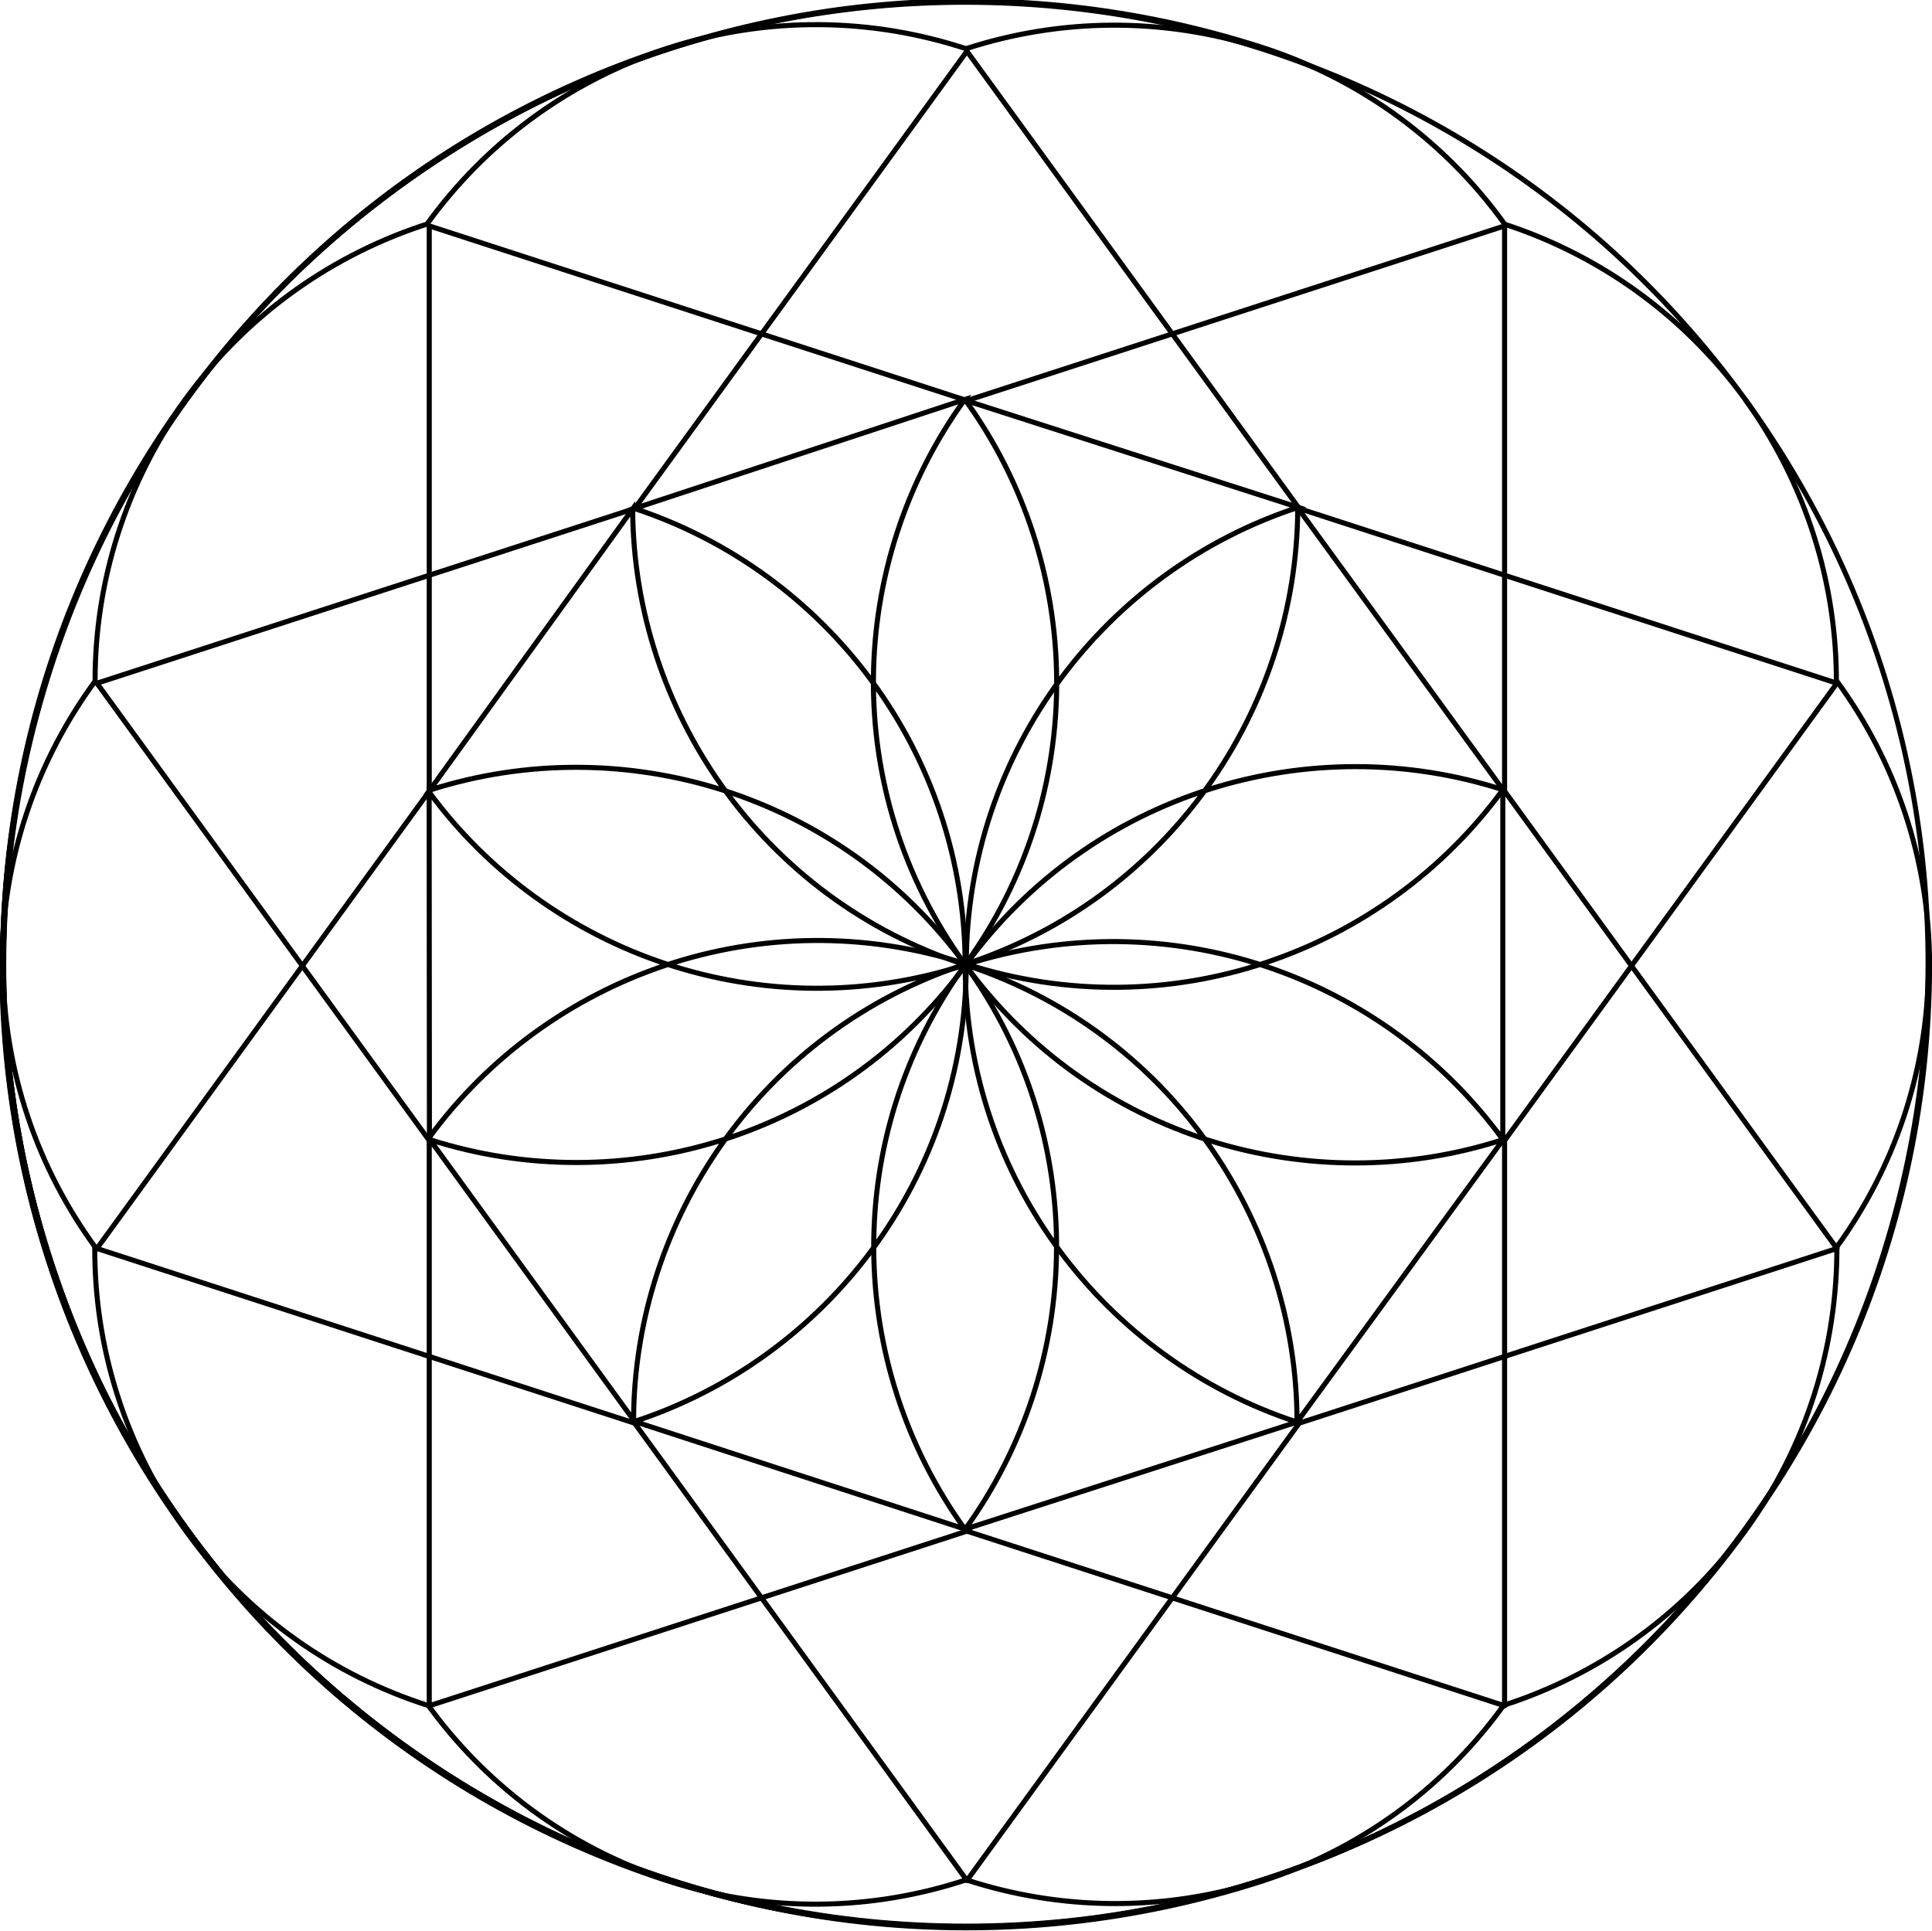 <?xml version="1.0" encoding="UTF-8" standalone="no"?>
<!-- 
Creator: http://commons.wikimedia.org/wiki/User:ParaDox 2006-07-24 09'30
Resource: http://commons.wikimedia.org/wiki/Image:A_Yin-Yang-Yuan_Symbol_-_Triality-One.svg
-->

<svg
   version="1.0"
   width="190.785"
   height="190.713"
   viewBox="0 0 280.525 396.591"
   id="svg2"
   xml:space="preserve"
   sodipodi:version="0.32"
   inkscape:version="1.4 (e7c3feb1, 2024-10-09)"
   sodipodi:docname="deidecSart.svg"
   inkscape:export-filename="deidecSart.png"
   inkscape:export-xdpi="300"
   inkscape:export-ydpi="300"
   xmlns:inkscape="http://www.inkscape.org/namespaces/inkscape"
   xmlns:sodipodi="http://sodipodi.sourceforge.net/DTD/sodipodi-0.dtd"
   xmlns:xlink="http://www.w3.org/1999/xlink"
   xmlns="http://www.w3.org/2000/svg"
   xmlns:svg="http://www.w3.org/2000/svg"
   xmlns:rdf="http://www.w3.org/1999/02/22-rdf-syntax-ns#"
   xmlns:cc="http://creativecommons.org/ns#"
   xmlns:dc="http://purl.org/dc/elements/1.1/"><sodipodi:namedview
   inkscape:window-height="896"
   inkscape:window-width="1472"
   inkscape:pageshadow="2"
   inkscape:pageopacity="0.0"
   guidetolerance="10.0"
   gridtolerance="10.0"
   objecttolerance="10.0"
   borderopacity="1.0"
   bordercolor="#666666"
   pagecolor="#ffffff"
   id="base"
   inkscape:zoom="256"
   inkscape:cx="148.73047"
   inkscape:cy="112.30273"
   inkscape:window-x="0"
   inkscape:window-y="32"
   inkscape:current-layer="g1"
   inkscape:showpageshadow="2"
   inkscape:pagecheckerboard="0"
   inkscape:deskcolor="#d1d1d1"
   inkscape:window-maximized="0"
   showgrid="false" />
 <defs
   id="defs4"><linearGradient
   x1="227.648"
   y1="836.41"
   x2="569.921"
   y2="287.246"
   id="id0"
   gradientUnits="userSpaceOnUse">
   <stop
   style="stop-color:blue;stop-opacity:1"
   offset="0"
   id="stop9" />
   <stop
   style="stop-color:#ff0000;stop-opacity:1;"
   offset="1"
   id="stop11" />
   
  </linearGradient><linearGradient
   x1="245.552"
   y1="785.561"
   x2="546.287"
   y2="338.094"
   id="linearGradient4679"
   xlink:href="#id0"
   gradientUnits="userSpaceOnUse"
   gradientTransform="matrix(1.831,-0.595,0.595,1.831,-663.817,-230.304)" />
   
   
   
  
   
   
   
  </defs>
 
<g
   id="g1"
   inkscape:label="deidec"><g
     id="g694"
     transform="matrix(1.173,1.614,1.614,-1.173,-509.908,726.394)"
     style="display:inline;stroke:#000000;stroke-width:0.521;stroke-dasharray:none;stroke-opacity:1;fill:none"
     inkscape:transform-center-x="0.059863051"
     inkscape:transform-center-y="302.08812"
     inkscape:label="kwiatek"><path
       fill="#ffffff"
       d="m -22.523,518.34 c 54.672,-0.119 98.929,-44.472 98.929,-99.144 0,-54.672 -44.257,-99.025 -98.929,-99.144 -10.953,0.004 -21.075,3.56 -29.277,9.578 m -17.785,55.558 c 6.525,19.748 25.128,34.001 47.063,34.008 21.952,0.068 40.535,14.398 46.988,34.2 l 11.049,-34.256 c -16.898,12.266 -40.427,12.914 -58.241,-0.015 -17.757,-12.817 -41.144,-12.181 -57.995,-0.039 z"
       id="path683"
       style="display:inline;fill:none;stroke:#000000;stroke-width:0.521;stroke-dasharray:none;stroke-opacity:1"
       sodipodi:nodetypes="csccccccccc" /><path
       fill="#ffffff"
       d="m 35.718,499.333 c 44.161,-32.231 53.896,-94.128 21.76,-138.359 -32.136,-44.231 -94.011,-54.1 -138.312,-22.06 -8.92,6.484 -15.043,15.386 -18.123,25.154 m 18.307,55.193 c 16.89,12.158 40.333,12.758 58.091,-0.138 17.783,-12.836 41.212,-12.18 58.069,0.014 L 24.351,385.036 c -6.48,19.826 -25.122,34.152 -47.112,34.159 -21.937,0.068 -40.509,14.378 -46.975,34.158 z m 134.239,55.422 c -3.107,9.559 -9.142,18.265 -17.873,24.65"
       id="path684"
       style="display:inline;fill:none;stroke:#000000;stroke-width:0.521;stroke-dasharray:none;stroke-opacity:1"
       sodipodi:nodetypes="csccccccccccc" /><path
       fill="#ffffff"
       d="M 71.665,449.763 C 88.446,397.73 59.94,341.934 7.944,325.039 -44.052,308.145 -99.91,336.53 -116.918,388.488 c -3.396,10.466 -3.123,21.243 0.109,30.938 m 188.424,-0.173 c 3.124,9.576 3.368,20.19 0.05,30.51"
       id="path685"
       style="display:inline;fill:none;stroke:#000000;stroke-width:0.521;stroke-dasharray:none;stroke-opacity:1"
       sodipodi:nodetypes="cscccc" /><path
       fill="#ffffff"
       d="M 71.599,388.562 C 54.592,336.602 -1.267,308.216 -53.264,325.111 c -51.996,16.895 -80.503,72.692 -63.721,124.725 3.386,10.412 9.892,18.937 18.145,24.879 m 58.271,-0.19 c 16.818,-12.298 24.658,-34.431 17.876,-55.326 -6.704,-20.853 1.132,-42.904 17.895,-55.176 l -35.669,0.014 c 16.749,12.275 24.577,34.317 17.875,55.163 -6.787,20.912 1.072,43.063 17.918,55.354 z M 53.615,363.9 c 8.161,5.911 14.601,14.358 17.984,24.662"
       id="path686"
       style="display:inline;fill:none;stroke:#000000;stroke-width:0.521;stroke-dasharray:none;stroke-opacity:1"
       sodipodi:nodetypes="csccccccccccc" /><path
       fill="#ffffff"
       d="M 35.546,339.046 C -8.755,307.007 -70.629,316.877 -102.764,361.107 c -32.135,44.23 -22.401,106.126 21.759,138.358 8.868,6.437 19.152,9.508 29.33,9.457 M 6.401,329.666 c 10.11,-0.035 20.322,3.012 29.145,9.38"
       id="path687"
       style="display:inline;fill:none;stroke:#000000;stroke-width:0.521;stroke-dasharray:none;stroke-opacity:1"
       sodipodi:nodetypes="cscccc" /><path
       fill="#ffffff"
       d="M -22.761,518.34 C -77.433,518.221 -121.69,473.867 -121.69,419.195 c 0,-54.672 44.257,-99.025 98.929,-99.144 10.976,0.004 21.117,3.574 29.329,9.616 M -51.738,508.862 c 8.16,5.932 18.208,9.444 29.096,9.477 11.02,-0.034 21.091,-3.585 29.258,-9.576"
       id="path689"
       style="display:inline;fill:none;stroke:#000000;stroke-width:0.521;stroke-dasharray:none;stroke-opacity:1"
       sodipodi:nodetypes="csccccc" /><path
       fill="#ffffff"
       d="m -81.002,499.333 c -44.16,-32.232 -53.895,-94.128 -21.759,-138.358 32.135,-44.23 94.01,-54.099 138.31,-22.061 8.885,6.462 14.993,15.323 18.082,25.048 M -98.865,474.713 c 3.11,9.548 9.141,18.242 17.863,24.621"
       id="path690"
       style="display:inline;fill:none;stroke:#000000;stroke-width:0.521;stroke-dasharray:none;stroke-opacity:1"
       sodipodi:nodetypes="cscccc" /><path
       fill="#ffffff"
       d="m -116.949,449.763 c -16.781,-52.033 11.725,-107.829 63.721,-124.724 51.996,-16.894 107.855,11.49 124.862,63.449 3.395,10.462 3.124,21.233 -0.103,30.925 m -47.1,33.961 c -20.874,-0.018 -40.224,-13.342 -47.089,-34.249 -6.822,-20.775 -26.067,-33.998 -46.801,-34.119 l 28.761,-20.867 c -6.325,19.772 0.299,42.195 17.968,55.116 17.771,12.924 24.433,35.446 18.045,55.283 z M -116.909,419.283 c -3.115,9.569 -3.355,20.171 -0.041,30.48"
       id="path691"
       style="display:inline;fill:none;stroke:#000000;stroke-width:0.521;stroke-dasharray:none;stroke-opacity:1"
       sodipodi:nodetypes="cscccsccccccc" /><path
       fill="#ffffff"
       d="m -116.883,388.562 c 17.007,-51.96 72.866,-80.346 124.863,-63.451 51.997,16.895 80.503,72.693 63.721,124.726 -3.39,10.422 -9.906,18.954 -18.172,24.896 M -98.941,363.931 c -8.142,5.91 -14.565,14.345 -17.942,24.631"
       id="path692"
       style="display:inline;fill:none;stroke:#000000;stroke-width:0.521;stroke-dasharray:none;stroke-opacity:1"
       sodipodi:nodetypes="cscccc" /><path
       fill="#ffffff"
       d="m -80.83,339.046 c 44.3,-32.039 106.175,-22.17 138.311,22.061 32.135,44.23 22.401,106.127 -21.759,138.358 -8.843,6.419 -19.094,9.491 -29.244,9.458 M -40.581,474.595 c -6.419,-19.851 0.239,-42.404 18.027,-55.34 17.706,-12.949 24.321,-35.44 17.927,-55.242 l 28.942,20.993 c -20.787,0.062 -40.104,13.299 -46.941,34.12 -6.797,20.889 -26.15,34.184 -46.983,34.246 z M -51.655,329.666 c -10.12,-0.041 -20.344,3.006 -29.175,9.38"
       id="path693"
       style="display:inline;fill:none;stroke:#000000;stroke-width:0.521;stroke-dasharray:none;stroke-opacity:1"
       inkscape:label="path693"
       sodipodi:nodetypes="csccccccccccc" /></g><g
     id="g703"
     inkscape:label="star"
     transform="matrix(0.994,0,0,0.994,0.897,1.268)"
     style="stroke-width:1.047;stroke-dasharray:none;fill:none;stroke:#000000;stroke-opacity:1"><path
       style="display:inline;fill:none;fill-opacity:1;stroke:#000000;stroke-width:1.033;stroke-linecap:round;stroke-dasharray:none;stroke-opacity:1"
       d="m 405.167,267.525 -10e-5,115.444 m -5e-5,70.435 -4e-5,44.25 -6e-5,71.179"
       id="path7"
       inkscape:transform-center-x="110.88988"
       inkscape:transform-center-y="-0.039736546"
       transform="matrix(-1.014,0,0,1.014,440.158,-225.595)"
       sodipodi:nodetypes="ccccc" /><use
       x="0"
       y="0"
       xlink:href="#path7"
       inkscape:transform-center-x="89.688443"
       inkscape:transform-center-y="-65.211586"
       id="use695"
       transform="rotate(36,140.396,198.285)"
       style="stroke-width:1.047;stroke-dasharray:none;fill:none;stroke:#000000;stroke-opacity:1" /><use
       x="0"
       y="0"
       xlink:href="#use695"
       inkscape:transform-center-x="34.229068"
       inkscape:transform-center-y="-105.47483"
       id="use696"
       transform="rotate(36,140.396,198.285)"
       style="stroke-width:1.047;stroke-dasharray:none;fill:none;stroke:#000000;stroke-opacity:1" /><use
       x="0"
       y="0"
       xlink:href="#use696"
       inkscape:transform-center-x="-34.304655"
       inkscape:transform-center-y="-105.45027"
       id="use697"
       transform="rotate(36,140.396,198.285)"
       style="stroke-width:1.047;stroke-dasharray:none;fill:none;stroke:#000000;stroke-opacity:1" /><use
       x="0"
       y="0"
       xlink:href="#use697"
       inkscape:transform-center-x="-89.735161"
       inkscape:transform-center-y="-65.147293"
       id="use698"
       transform="rotate(36,140.396,198.285)"
       style="stroke-width:1.047;stroke-dasharray:none;fill:none;stroke:#000000;stroke-opacity:1" /><use
       x="0"
       y="0"
       xlink:href="#use698"
       inkscape:transform-center-x="-110.88989"
       inkscape:transform-center-y="0.03973423"
       id="use699"
       transform="rotate(36,140.396,198.285)"
       style="stroke-width:1.047;stroke-dasharray:none;fill:none;stroke:#000000;stroke-opacity:1" /><use
       x="0"
       y="0"
       xlink:href="#use699"
       inkscape:transform-center-x="-89.688447"
       inkscape:transform-center-y="65.211589"
       id="use700"
       transform="rotate(36,140.396,198.285)"
       style="stroke-width:1.047;stroke-dasharray:none;fill:none;stroke:#000000;stroke-opacity:1" /><use
       x="0"
       y="0"
       xlink:href="#use700"
       inkscape:transform-center-x="-34.229065"
       inkscape:transform-center-y="105.47483"
       id="use701"
       transform="rotate(36,140.396,198.285)"
       style="stroke-width:1.047;stroke-dasharray:none;fill:none;stroke:#000000;stroke-opacity:1" /><use
       x="0"
       y="0"
       xlink:href="#use701"
       inkscape:transform-center-x="34.304652"
       inkscape:transform-center-y="105.45027"
       id="use702"
       transform="rotate(36,140.396,198.285)"
       style="stroke-width:1.047;stroke-dasharray:none;fill:none;stroke:#000000;stroke-opacity:1" /><use
       x="0"
       y="0"
       xlink:href="#use702"
       inkscape:transform-center-x="89.735159"
       inkscape:transform-center-y="65.147294"
       id="use703"
       transform="rotate(36,140.396,198.285)"
       style="stroke-width:1.047;stroke-dasharray:none;fill:none;stroke:#000000;stroke-opacity:1" /></g></g></svg>
